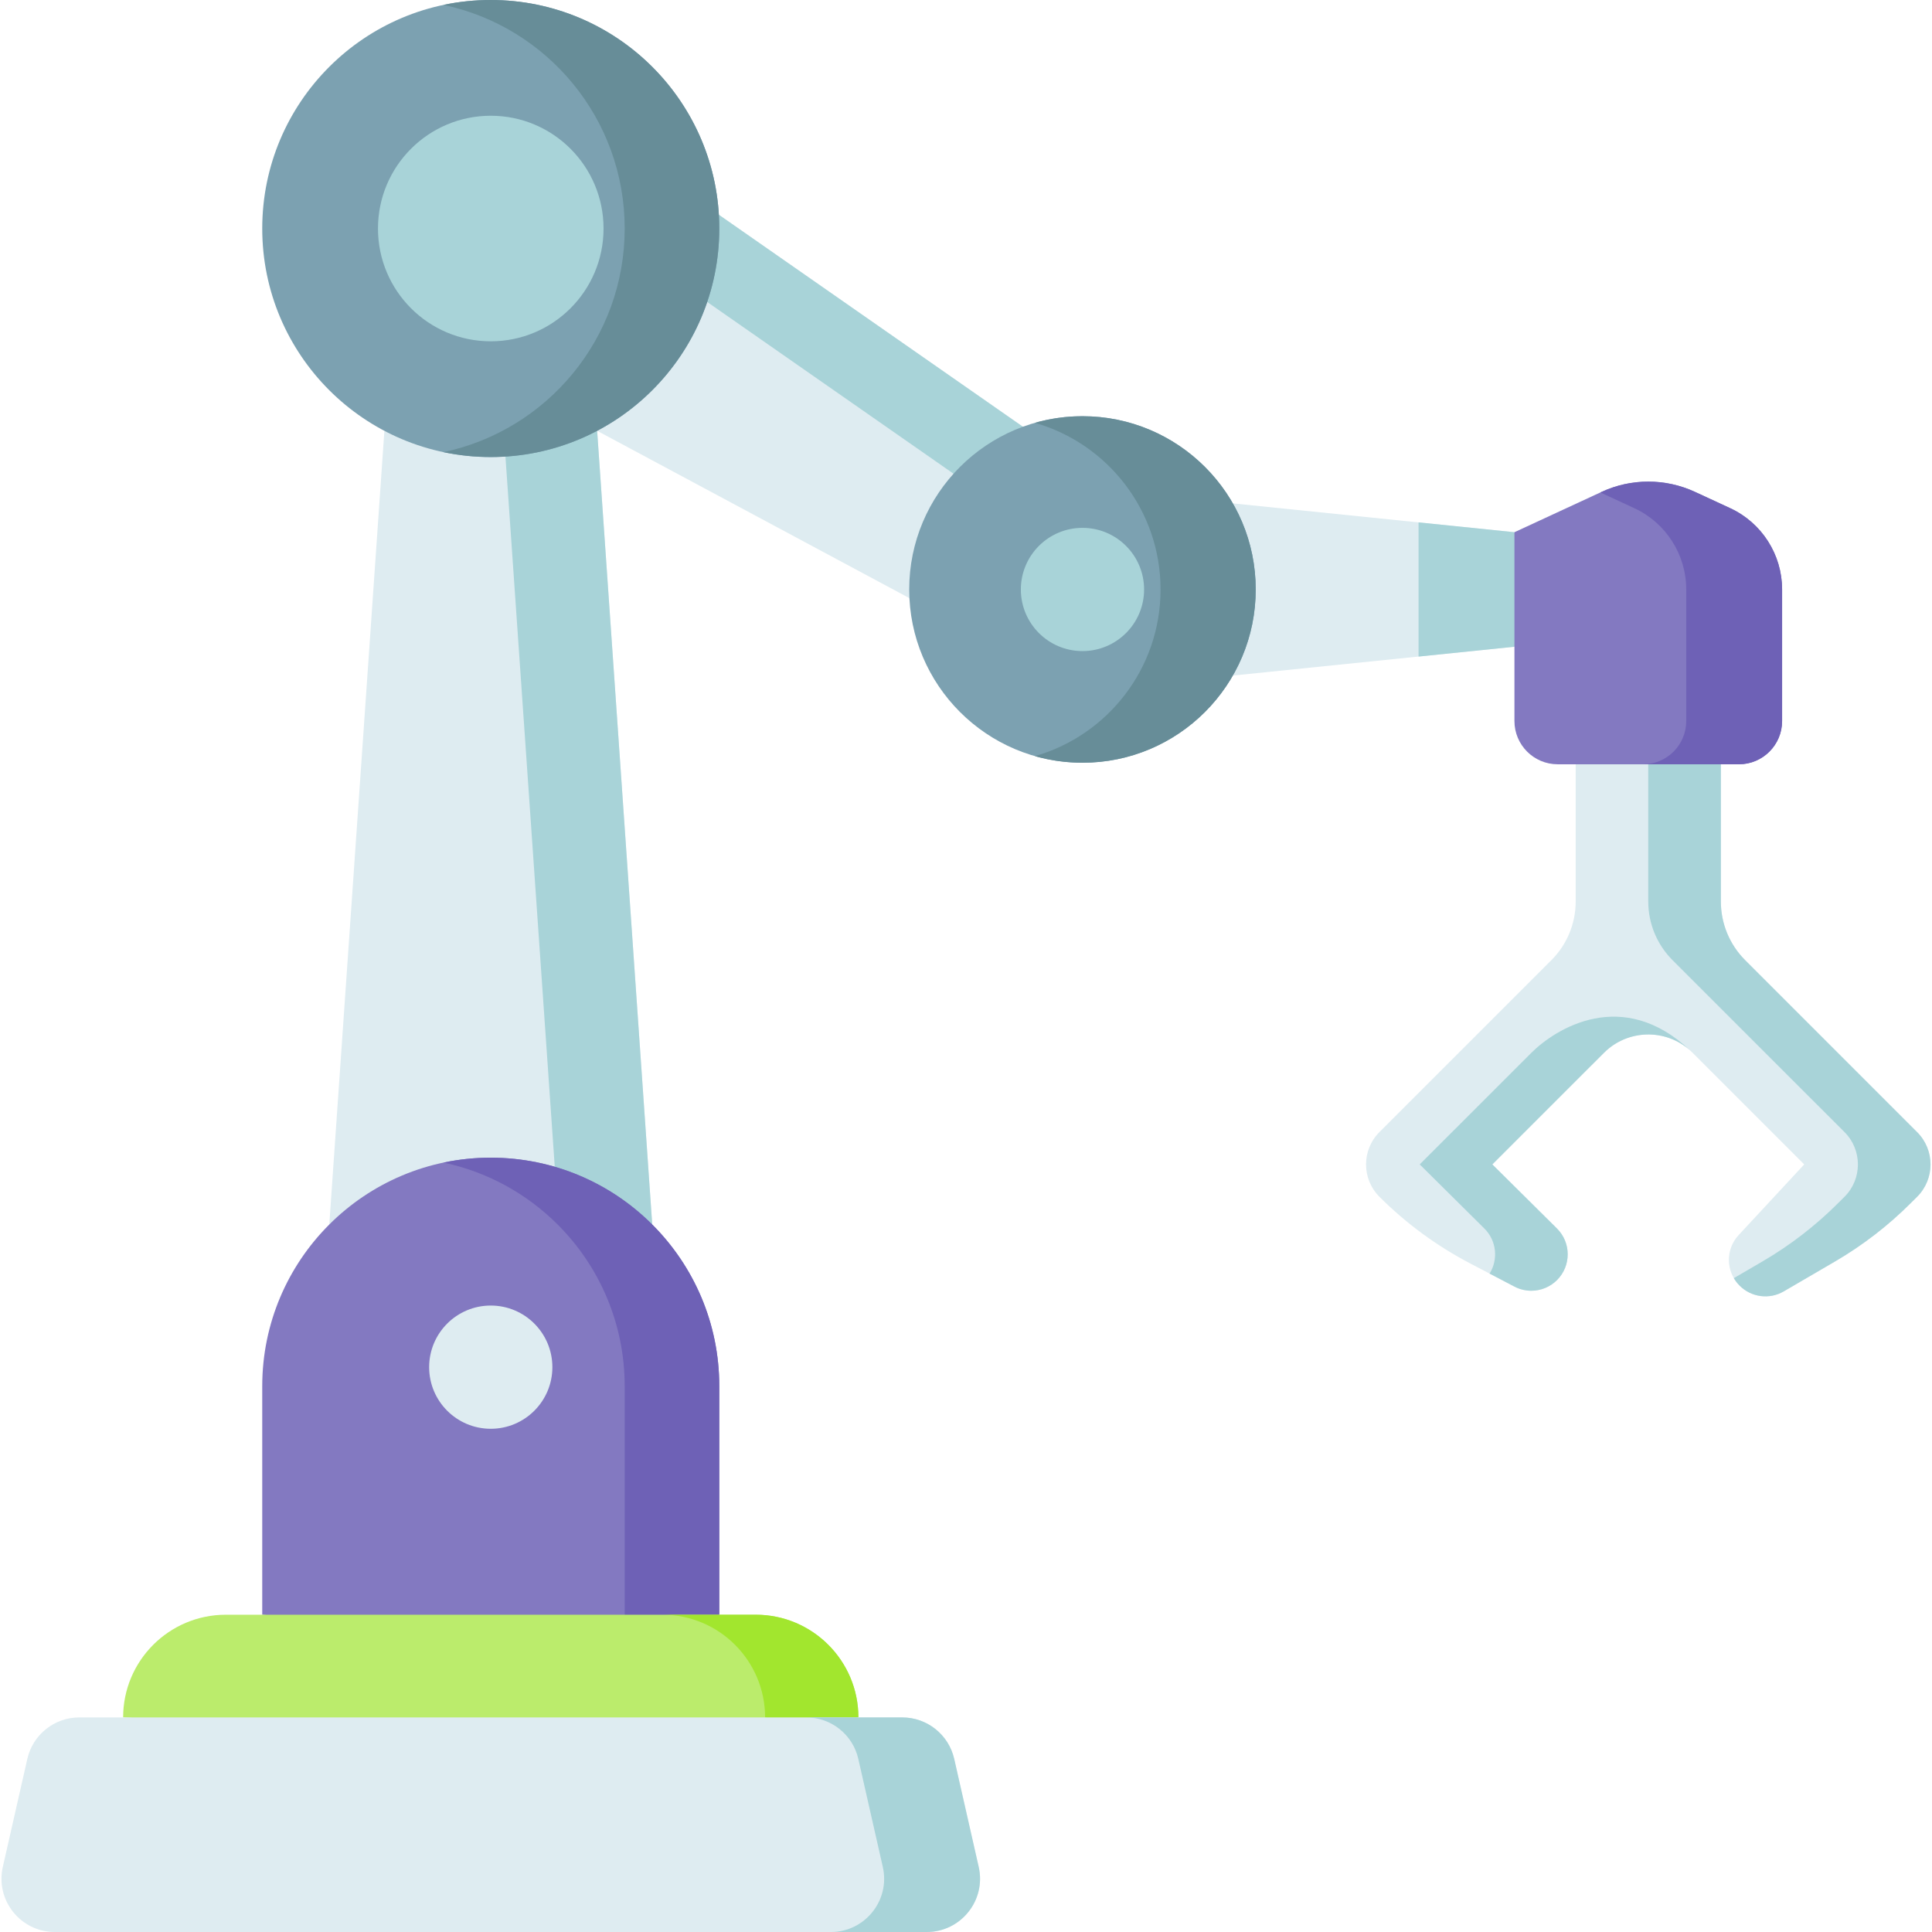 <svg width="512" height="512" viewBox="0 0 512 512" fill="none" xmlns="http://www.w3.org/2000/svg">
<g id="industrial-robot">
<g id="Group">
<g id="motor-6">
<path id="Vector" d="M508.063 317.152L506.395 318.81C500.409 324.795 493.682 329.988 486.368 334.263L472.718 342.226C468.937 344.441 464.126 343.823 461.025 340.722L461.005 340.691C457.327 337.024 457.224 331.11 460.758 327.309L478.137 308.58L448.57 279.014C442.08 272.524 431.552 272.524 425.062 279.014L395.485 308.58L412.607 325.558C416.398 329.318 416.408 335.448 412.638 339.228C410.783 341.083 408.311 342.061 405.808 342.061C404.283 342.061 402.748 341.701 401.337 340.959L389.624 334.829C380.754 330.183 372.636 324.229 365.558 317.152C363.199 314.782 362.015 311.692 362.015 308.58C362.015 305.49 363.199 302.379 365.558 300.02L411.145 254.442C415.261 250.328 417.572 244.747 417.572 238.928V202.544L436.806 194.189L456.05 202.544V238.929C456.05 244.747 458.361 250.327 462.475 254.441L508.053 300.02C512.792 304.748 512.792 312.423 508.063 317.152V317.152Z" fill="#DEECF1"/>
<path id="Vector_2" d="M508.063 317.152L506.394 318.81C500.409 324.795 493.682 329.988 486.368 334.263L472.718 342.226C468.937 344.441 464.126 343.823 461.025 340.722L461.005 340.691C460.397 340.094 459.892 339.424 459.48 338.724L467.124 334.263C474.438 329.988 481.165 324.795 487.151 318.81L488.819 317.152C493.548 312.423 493.548 304.748 488.819 300.02L443.233 254.442C439.117 250.328 436.806 244.747 436.806 238.928V202.544L446.428 198.361L456.049 202.544V238.929C456.049 244.747 458.361 250.327 462.475 254.441L508.053 300.02C512.792 304.748 512.792 312.423 508.063 317.152V317.152Z" fill="#A8D3D8"/>
<path id="Vector_3" d="M447.89 278.365C441.369 272.534 431.325 272.751 425.062 279.014L395.485 308.58L412.607 325.558C416.398 329.318 416.408 335.448 412.638 339.228C410.783 341.083 408.311 342.061 405.807 342.061C404.283 342.061 402.748 341.701 401.336 340.959L394.754 337.518C397.092 333.779 396.628 328.793 393.363 325.558L376.241 308.58L405.818 279.014C412.225 272.606 429.986 261.429 447.89 278.365Z" fill="#A8D3D8"/>
</g>
<path id="Vector_4" d="M150.705 110.129L183.363 51.934L303.012 135.352L276.719 177.649L150.705 110.129Z" fill="#DEECF1"/>
<path id="Vector_5" d="M303.017 135.355L276.716 177.644L249.53 163.078L266.775 135.355L173.173 70.094L183.361 51.931L303.017 135.355Z" fill="#A8D3D8"/>
<path id="Vector_6" d="M175.473 362.313H84.642L104.439 77.116H155.676L175.473 362.313Z" fill="#DEECF1"/>
<path id="Vector_7" d="M175.47 362.315H150.704L130.904 77.119H155.68L175.47 362.315Z" fill="#A8D3D8"/>
<g id="motor-2">
<path id="Vector_8" d="M190.619 427.92L130.057 434.565L69.496 427.92V367.358C69.496 333.912 96.611 306.797 130.057 306.797C163.504 306.797 190.619 333.912 190.619 367.358V427.92Z" fill="#8379C1"/>
<path id="Vector_9" d="M190.614 367.363V427.917L178.736 434.564L165.55 427.917V367.363C165.55 350.632 158.771 335.499 147.81 324.538C139.661 316.389 129.215 310.558 117.522 308.096C121.571 307.241 125.764 306.798 130.06 306.798C146.78 306.798 161.923 313.577 172.874 324.538C183.835 335.499 190.614 350.632 190.614 367.363V367.363Z" fill="#6E61B6"/>
<path id="Vector_10" d="M130.057 378.641C139.075 378.641 146.385 371.331 146.385 362.313C146.385 353.295 139.075 345.984 130.057 345.984C121.039 345.984 113.729 353.295 113.729 362.313C113.729 371.331 121.039 378.641 130.057 378.641Z" fill="#DEECF1"/>
</g>
<path id="Vector_11" d="M286.866 183.114V129.32L401.344 141.044L412.066 157.413L401.344 171.388L286.866 183.114Z" fill="#DEECF1"/>
<path id="Vector_12" d="M401.347 141.042L412.066 157.413L401.347 171.391L375.933 173.998V138.436L401.347 141.042Z" fill="#A8D3D8"/>
<g id="motor-3">
<path id="Vector_13" d="M130.057 121.123C163.504 121.123 190.619 94.008 190.619 60.561C190.619 27.114 163.504 7.62939e-06 130.057 7.62939e-06C96.61 7.62939e-06 69.496 27.114 69.496 60.561C69.496 94.008 96.61 121.123 130.057 121.123Z" fill="#7CA1B1"/>
<path id="Vector_14" d="M190.614 60.564C190.614 94.004 163.499 121.118 130.06 121.118C125.764 121.118 121.571 120.675 117.522 119.82C144.956 114.041 165.55 89.708 165.55 60.564C165.55 31.41 144.956 7.077 117.522 1.298C121.571 0.443 125.764 7.62939e-06 130.06 7.62939e-06C163.499 7.62939e-06 190.614 27.114 190.614 60.564Z" fill="#678D98"/>
<path id="Vector_15" d="M130.058 90.45C146.565 90.45 159.946 77.068 159.946 60.561C159.946 44.054 146.565 30.673 130.058 30.673C113.551 30.673 100.169 44.054 100.169 60.561C100.169 77.068 113.551 90.45 130.058 90.45Z" fill="#A8D3D8"/>
</g>
<g id="motor-4">
<path id="Vector_16" d="M286.866 202.133C312.225 202.133 332.783 181.575 332.783 156.217C332.783 130.858 312.225 110.3 286.866 110.3C261.508 110.3 240.95 130.858 240.95 156.217C240.95 181.575 261.508 202.133 286.866 202.133Z" fill="#7CA1B1"/>
<path id="Vector_17" d="M332.778 156.217C332.778 181.58 312.226 202.132 286.863 202.132C282.495 202.132 278.261 201.524 274.254 200.381C293.477 194.9 307.56 177.201 307.56 156.217C307.56 135.232 293.477 117.533 274.254 112.053C278.261 110.909 282.495 110.301 286.863 110.301C312.226 110.301 332.778 130.854 332.778 156.217Z" fill="#678D98"/>
<path id="Vector_18" d="M286.866 172.545C295.884 172.545 303.195 165.235 303.195 156.217C303.195 147.199 295.884 139.888 286.866 139.888C277.849 139.888 270.538 147.199 270.538 156.217C270.538 165.235 277.849 172.545 286.866 172.545Z" fill="#A8D3D8"/>
</g>
<g id="motor-5">
<path id="Vector_19" d="M460.818 202.542H412.804C406.474 202.542 401.343 197.411 401.343 191.081V141.044L424.428 130.356C432.283 126.719 441.34 126.719 449.194 130.356L458.51 134.669C466.905 138.556 472.278 146.966 472.278 156.217V191.08C472.279 197.411 467.149 202.542 460.818 202.542V202.542Z" fill="#8379C1"/>
<path id="Vector_20" d="M472.275 156.217V191.078C472.275 197.414 467.145 202.544 460.82 202.544H435.405C441.741 202.544 446.871 197.414 446.871 191.078V156.217C446.871 146.966 441.493 138.559 433.097 134.665L424.114 130.514L424.434 130.359C432.284 126.723 441.339 126.723 449.199 130.359L458.512 134.665C466.908 138.559 472.275 146.966 472.275 156.217Z" fill="#6E61B6"/>
</g>
<g id="motor-1">
<path id="Vector_21" d="M227.48 455.133L178.768 457.898L130.056 460.663L32.632 455.133C32.632 440.104 44.816 427.92 59.845 427.92H200.267C215.296 427.92 227.48 440.104 227.48 455.133Z" fill="#BBEC6C"/>
<path id="Vector_22" d="M227.484 455.134L213.69 458.603L202.759 455.134C202.759 440.104 190.572 427.917 175.542 427.917H200.266C215.297 427.917 227.484 440.104 227.484 455.134V455.134Z" fill="#A2E62E"/>
</g>
<path id="Vector_23" d="M245.592 512H14.521C5.459 512 -1.259 503.588 0.747 494.75L7.24 466.132C8.7 459.699 14.418 455.133 21.015 455.133H239.099C245.696 455.133 251.414 459.699 252.873 466.132L259.367 494.75C261.372 503.588 254.655 512 245.592 512Z" fill="#DEECF1"/>
<path id="Vector_24" d="M245.594 512H220.18C229.245 512 235.962 503.583 233.953 494.755L227.463 466.136C226 459.698 220.283 455.134 213.689 455.134H239.094C245.697 455.134 251.415 459.698 252.878 466.136L259.368 494.755C261.377 503.583 254.649 512 245.594 512V512Z" fill="#A8D3D8"/>
</g>
</g>
</svg>
